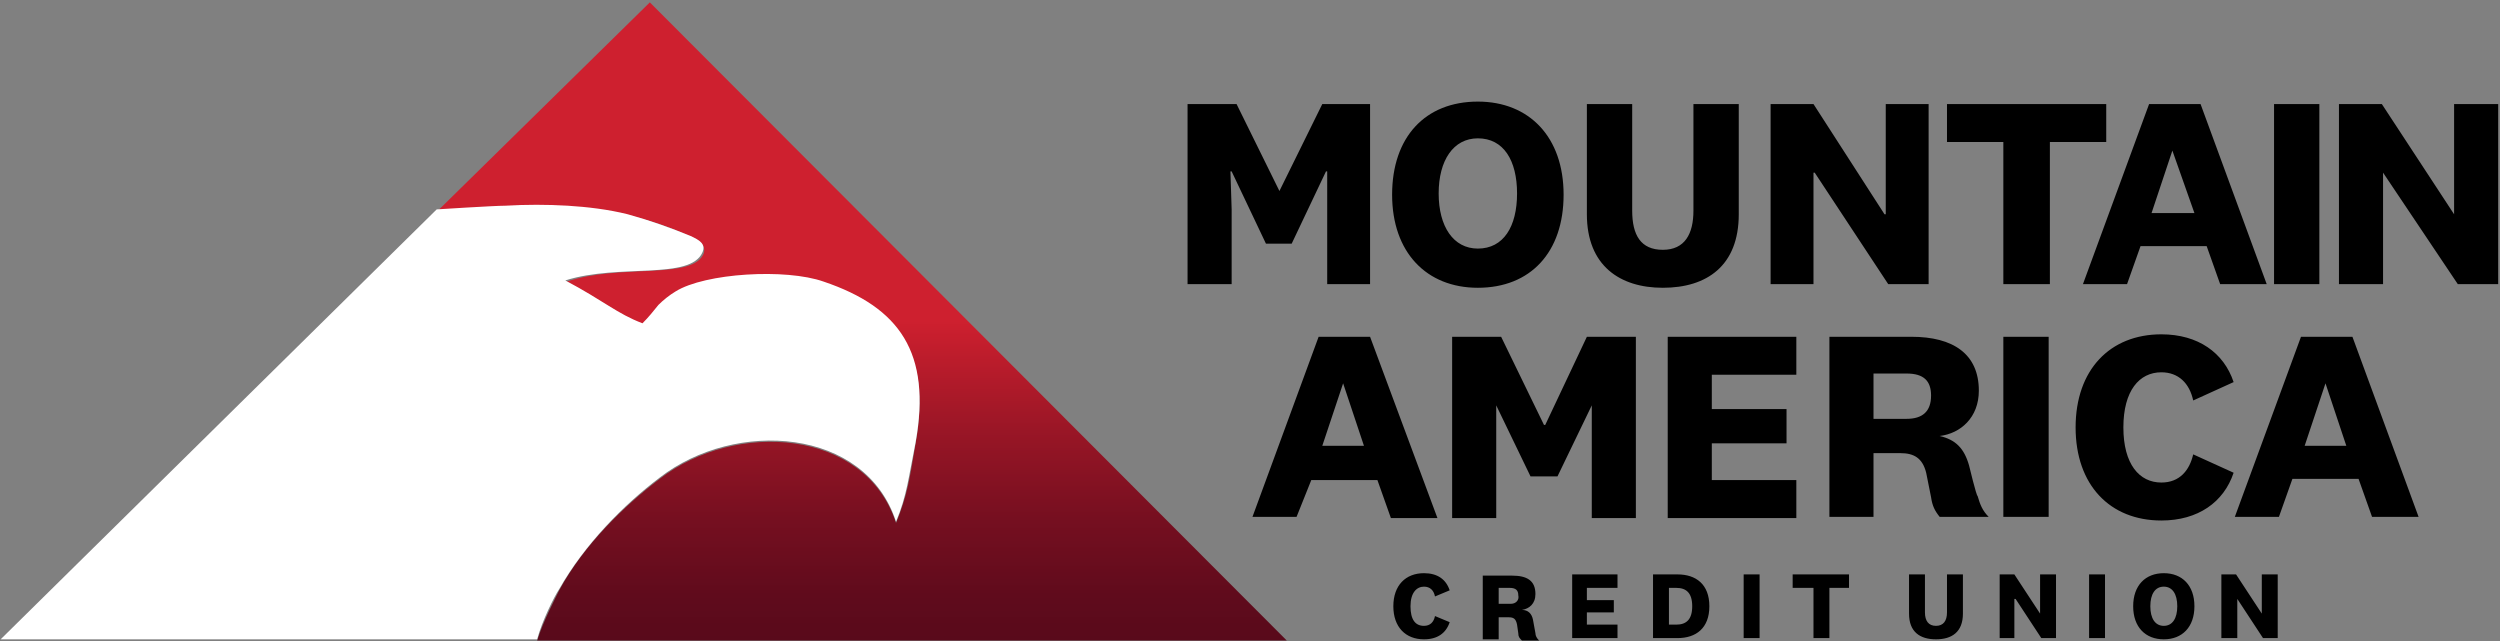 <svg width="1025" height="263" viewBox="0 0 1025 263" fill="none" xmlns="http://www.w3.org/2000/svg">
<rect x="0" y="0" width="1025" height="263" fill="#808080" stroke="none"/>
<g clip-path="url(#clip0_9_1008)">
<path d="M266.432 0.974L179.55 86.349C179.55 86.349 203.154 84.842 207.673 84.842C216.211 84.34 224.748 84.34 233.286 84.842C241.823 85.344 249.859 86.851 257.894 88.358C266.934 90.367 275.471 93.38 284.009 97.397C286.52 98.402 289.533 100.411 288.529 103.926C284.009 114.975 254.379 107.944 232.282 115.477C248.352 124.014 253.374 129.036 263.921 133.054C266.432 131.045 268.44 128.032 270.449 125.521C272.458 123.01 274.969 121.503 277.48 119.997C289.533 112.464 322.679 110.957 338.247 115.979C368.38 126.525 381.939 145.107 375.411 181.768C372.899 196.834 371.895 203.363 367.375 214.412C354.82 175.742 301.586 172.226 270.449 196.332C255.885 207.381 239.312 223.451 229.268 242.033C227.762 245.046 222.74 254.588 220.229 262.623H527.579L266.432 0.974Z" fill="url(#paint0_linear_9_1008)"/>
<path d="M229.267 241.531C239.813 222.949 255.884 206.879 270.448 195.83C301.585 171.724 354.819 175.24 367.374 213.909C371.894 202.861 372.396 196.332 375.409 181.266C381.938 144.605 368.881 126.023 337.744 115.477C322.175 109.953 289.03 111.961 276.977 119.495C274.466 121.001 271.955 123.01 269.946 125.019C267.937 127.53 265.928 130.041 263.417 132.552C252.871 128.534 247.849 123.512 231.778 114.975C253.875 107.944 283.003 114.975 288.025 103.424C289.532 99.908 286.519 98.402 283.505 96.895C274.968 93.38 266.43 90.367 257.391 87.856C249.355 85.847 240.818 84.842 232.783 84.34C224.245 83.838 215.708 83.838 207.17 84.34C202.65 84.34 179.046 85.847 179.046 85.847L0.261 262.121H220.227C222.236 254.588 227.258 244.544 229.267 241.531Z" fill="white"/>
<path d="M519.04 99.91H529.587L543.648 70.28H544.151V116.483H561.728V42.658H542.142L524.564 78.315L506.987 42.658H486.899V116.483H504.978V85.848L504.476 70.28H504.978L519.04 99.91ZM605.922 117.989C627.517 117.989 641.076 103.425 641.076 79.822C641.076 56.218 627.015 41.654 605.922 41.654C584.327 41.654 570.767 56.218 570.767 79.822C570.767 103.425 584.829 117.989 605.922 117.989ZM605.922 56.72C616.468 56.72 621.993 65.76 621.993 79.319C621.993 92.879 616.468 101.919 605.922 101.919C595.878 101.919 589.851 92.879 589.851 79.319C589.851 65.76 595.878 56.72 605.922 56.72ZM681.755 117.989C699.835 117.989 712.892 108.95 712.892 87.857V42.658H694.31V86.35C694.31 95.892 690.795 102.421 681.755 102.421C672.715 102.421 669.2 96.394 669.2 86.35V42.658H650.618V87.857C650.618 108.95 664.178 117.989 681.755 117.989ZM743.527 70.782H744.029L774.161 116.483H790.734V42.658H773.157V87.857H772.655L743.527 42.658H725.949V116.483H743.527V70.782ZM821.369 116.483H840.453V58.227H863.554V42.658H798.267V58.227H821.369V116.483ZM872.092 116.483L877.616 100.914H904.735L910.259 116.483H929.343L902.224 42.658H881.131L854.012 116.483H872.092ZM890.673 61.742L899.713 87.355H882.136L890.673 61.742ZM932.357 42.658H950.938V116.483H932.357V42.658ZM1006.18 42.658V87.857L976.551 42.658H958.973V116.483H977.053V70.782L1007.69 116.483H1024.26V42.658H1006.18ZM561.728 138.078H540.635L513.516 211.902H531.595L537.622 196.836H564.741L570.265 212.404H589.349L561.728 138.078ZM542.142 182.774L550.679 157.161L559.217 182.774H542.142ZM633.543 174.236H633.041L615.464 138.078H595.376V212.404H613.455V166.201L627.517 195.329H638.565L652.627 166.201V212.404H670.707V138.078H650.618L633.543 174.236ZM736.496 153.646V138.078H683.764V212.404H736.496V196.836H701.843V181.77H732.478V167.708H701.843V153.646H736.496ZM807.307 190.809C805.298 183.778 801.783 180.263 795.254 178.756C803.792 177.752 811.325 171.223 811.325 160.175C811.325 145.108 800.778 138.078 783.703 138.078H750.055V211.902H768.135V185.787H779.183C784.708 185.787 788.223 187.796 789.73 193.823L791.739 203.867C792.241 207.382 793.245 209.391 795.254 211.902H815.342C812.831 209.391 811.827 206.88 810.822 203.364C810.32 203.364 807.307 190.809 807.307 190.809ZM781.694 171.725H768.135V153.144H781.694C788.725 153.144 791.739 156.157 791.739 162.183C791.739 168.712 788.223 171.725 781.694 171.725ZM821.369 138.078H839.95V211.902H821.369V138.078ZM899.211 186.289C897.704 192.818 893.687 197.84 886.153 197.84C877.114 197.84 870.585 190.307 870.585 175.241C870.585 160.175 877.114 152.642 886.153 152.642C893.184 152.642 897.704 157.161 899.211 164.192L915.784 156.659C911.766 144.606 901.22 137.073 886.153 137.073C865.061 137.073 850.999 151.637 850.999 175.241C850.999 198.845 865.061 213.409 886.153 213.409C901.22 213.409 911.766 205.876 915.784 193.823L899.211 186.289ZM943.405 138.078L916.286 211.902H934.365L939.89 196.334H967.009L972.533 211.902H991.617L964.498 138.078H943.405ZM944.912 182.774L953.449 157.161L961.987 182.774H944.912ZM583.825 240.528C586.336 240.528 587.843 242.034 588.345 244.545L594.371 242.034C592.865 237.515 589.349 235.003 583.825 235.003C576.292 235.003 571.27 240.026 571.27 248.563C571.27 257.101 576.292 262.123 583.825 262.123C589.349 262.123 592.865 259.612 594.371 255.092L588.345 252.581C587.843 255.092 586.336 256.598 583.825 256.598C580.309 256.598 578.301 254.087 578.301 248.563C578.301 243.039 580.812 240.528 583.825 240.528ZM628.521 254.087C628.019 251.576 626.512 250.07 624.001 250.07C627.015 249.568 629.526 247.559 629.526 243.541C629.526 238.017 626.01 236.008 619.984 236.008H607.931V262.123H614.46V253.083H618.477C620.486 253.083 621.49 253.585 621.993 256.096L622.495 259.612C622.495 261.118 622.997 261.62 624.001 262.625H631.032C630.028 261.62 629.526 260.616 629.526 259.612L628.521 254.087ZM619.482 247.559H614.46V241.03H618.979C621.49 241.03 622.495 242.034 622.495 244.043C622.997 246.052 621.49 247.559 619.482 247.559ZM650.618 251.074H661.667V246.052H650.618V241.03H663.174V235.506H644.592V261.62H663.174V256.096H650.618V251.074ZM687.782 235.506H677.738V261.62H687.782C695.315 261.62 700.839 257.603 700.839 248.563C700.839 239.523 695.315 235.506 687.782 235.506ZM687.28 256.096H684.266V241.03H687.28C691.297 241.03 693.808 243.039 693.808 248.563C693.808 254.087 691.297 256.096 687.28 256.096ZM714.901 235.506H721.43V261.62H714.901V235.506ZM734.989 241.03H743.527V261.62H750.055V241.03H758.091V235.506H734.989V241.03ZM798.267 251.074C798.267 254.59 796.761 256.598 793.747 256.598C790.734 256.598 789.228 254.59 789.228 251.074V235.506H782.699V251.576C782.699 259.109 787.219 262.123 793.747 262.123C800.276 262.123 804.796 259.109 804.796 251.576V235.506H798.267V251.074ZM836.435 251.576L825.889 235.506H819.862V261.62H825.889V245.55H826.391L836.937 261.62H842.964V235.506H836.435V251.576ZM856.523 235.506H863.052V261.62H856.523V235.506ZM887.158 235.003C879.625 235.003 874.603 240.026 874.603 248.563C874.603 257.101 879.625 262.123 887.158 262.123C894.691 262.123 899.713 257.101 899.713 248.563C899.713 240.026 894.691 235.003 887.158 235.003ZM887.158 256.598C883.642 256.598 881.634 253.585 881.634 248.563C881.634 243.541 883.642 240.528 887.158 240.528C890.673 240.528 892.682 243.541 892.682 248.563C892.682 253.585 890.673 256.598 887.158 256.598ZM927.334 251.576L916.788 235.506H910.762V261.62H917.29V245.55L927.837 261.62H933.863V235.506H927.334V251.576Z" fill="black"/>
</g>
<defs>
<linearGradient id="paint0_linear_9_1008" x1="353.519" y1="262.121" x2="353.519" y2="0.974" gradientUnits="userSpaceOnUse">
<stop stop-color="#590A1B"/>
<stop offset="0.07" stop-color="#600B1C"/>
<stop offset="0.19" stop-color="#760F20"/>
<stop offset="0.33" stop-color="#9A1626"/>
<stop offset="0.49" stop-color="#CB1F2E"/>
<stop offset="0.5" stop-color="#CE202F"/>
</linearGradient>
<clipPath id="clip0_9_1008">
<rect width="1024" height="261.65" fill="white" transform="translate(0.261 0.976)"/>
</clipPath>
</defs>
</svg>
